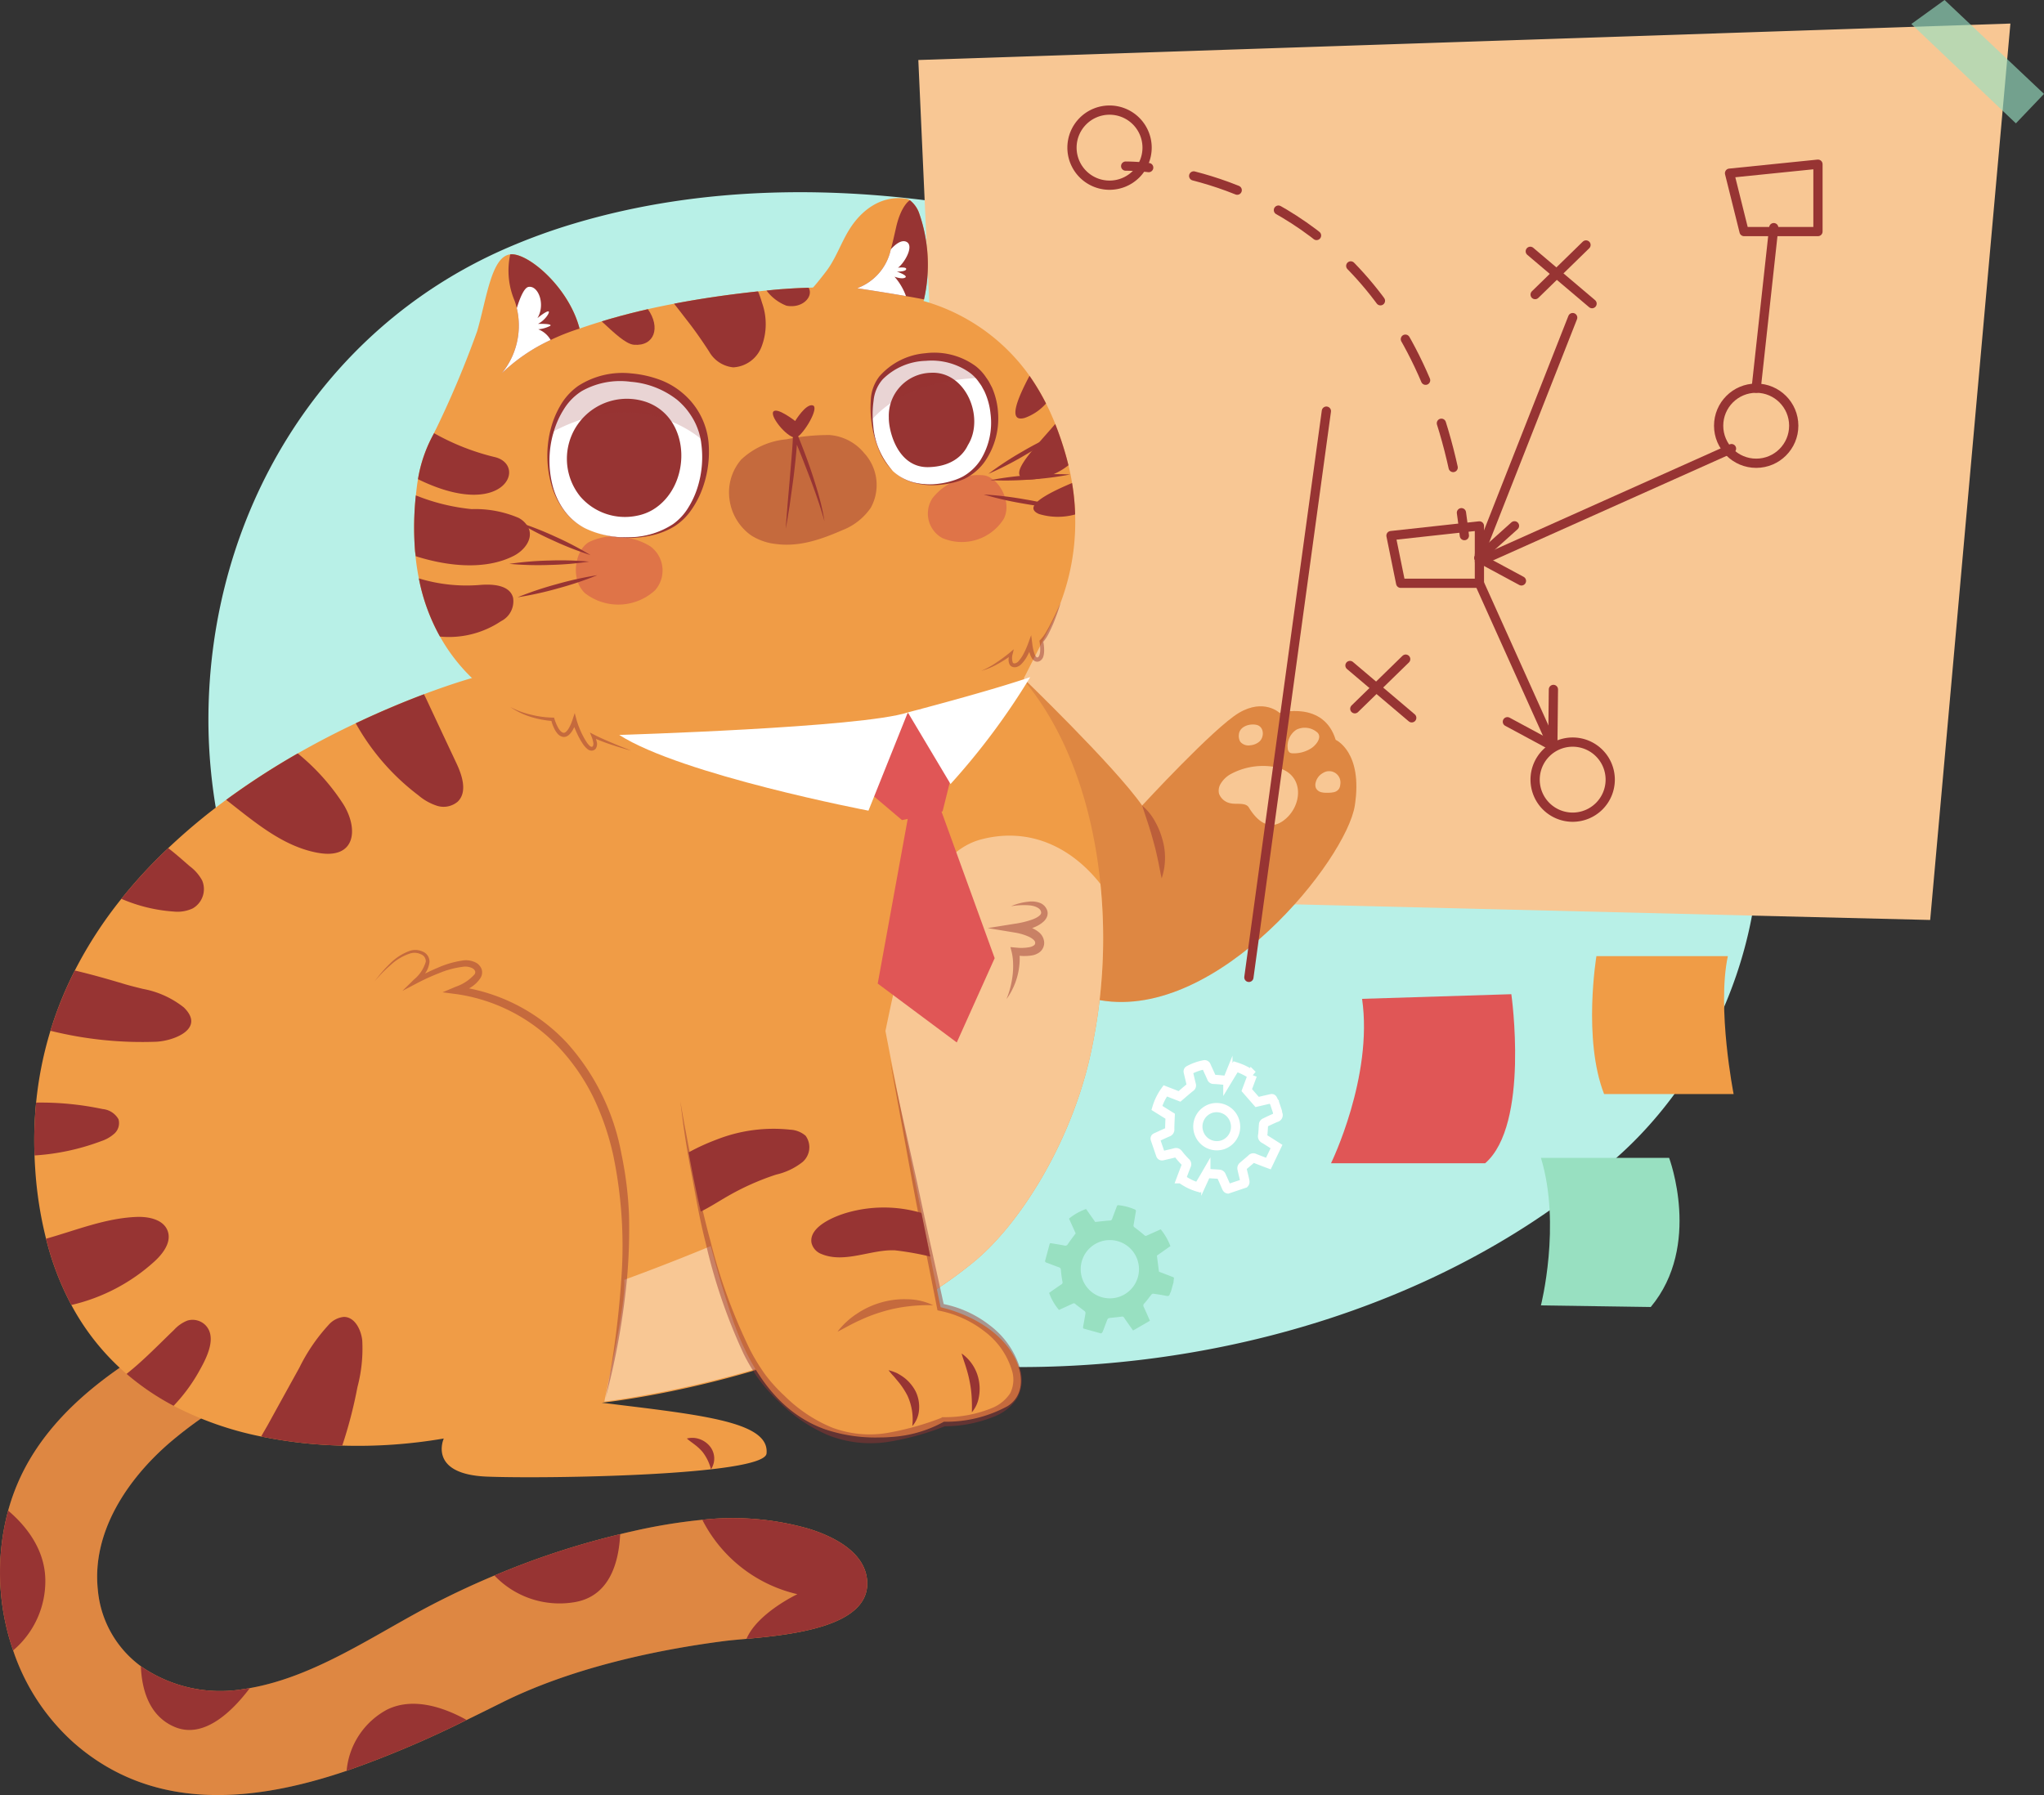 <svg id="OBJECTS" xmlns="http://www.w3.org/2000/svg" viewBox="0 0 221.31 194.402">
  <rect x="0" y="0" width="221.31" height="194.402" fill="#333333" stroke="none"/>
  <defs>
    <style>
      .cls-1 {
        fill: #b8f0e7;
      }

      .cls-2 {
        fill: #f8c794;
      }

      .cls-16, .cls-3, .cls-4 {
        fill: none;
      }

      .cls-3, .cls-4 {
        stroke: #973433;
        stroke-linecap: round;
        stroke-linejoin: round;
      }

      .cls-4 {
        stroke-dasharray: 4.962 4.962;
      }

      .cls-5, .cls-8 {
        fill: #98e0c1;
      }

      .cls-5 {
        opacity: 0.64;
      }

      .cls-6 {
        fill: #e05656;
      }

      .cls-7 {
        fill: #f09c46;
      }

      .cls-10, .cls-13, .cls-15, .cls-9 {
        fill: #973433;
      }

      .cls-9 {
        opacity: 0.2;
      }

      .cls-11, .cls-12, .cls-13 {
        opacity: 0.48;
      }

      .cls-12 {
        fill: #cc4a4a;
      }

      .cls-14 {
        fill: #fff;
      }

      .cls-15 {
        opacity: 0.21;
      }

      .cls-16 {
        stroke: #fff;
        stroke-miterlimit: 10;
      }
    </style>
  </defs>
  <g>
    <path class="cls-1" d="M359.272,297.897c-14.718-2.525-29.656-2.381-43.332,1.689a64.827,64.827,0,0,0-7.614,2.786c-20.1,8.843-31.937,28.884-32.069,50.624-.096,15.769,6.46,31.07,16.561,43.006,11.049,13.056,28.031,19.351,44.051,23.834,30.255,8.466,68.301,2.116,92.122-19.297,12.16-10.931,18.496-29.794,13.335-45.586-5.265-16.113-17.864-29.079-32.127-37.733A149.193,149.193,0,0,0,359.272,297.897Z" transform="translate(-253.69 -275.404)"/>
    <g>
      <g>
        <polygon class="cls-2" points="99.43 6.499 103.511 97.043 208.987 99.633 217.673 2.551 99.43 6.499"/>
        <path class="cls-3" d="M377.889,291.394a4.066,4.066,0,1,1-4.066-4.066A4.066,4.066,0,0,1,377.889,291.394Z" transform="translate(-253.69 -275.404)"/>
        <path class="cls-3" d="M428.034,359.839a4.066,4.066,0,1,1-4.066-4.066A4.066,4.066,0,0,1,428.034,359.839Z" transform="translate(-253.69 -275.404)"/>
        <circle class="cls-3" cx="190.148" cy="46.105" r="4.066"/>
        <line class="cls-3" x1="165.688" y1="27.217" x2="172.377" y2="32.885"/>
        <line class="cls-3" x1="166.213" y1="31.904" x2="171.721" y2="26.53"/>
        <line class="cls-3" x1="146.165" y1="72.072" x2="152.853" y2="77.74"/>
        <line class="cls-3" x1="146.689" y1="76.759" x2="152.198" y2="71.385"/>
        <polygon class="cls-3" points="150.606 58.006 151.655 63.168 160.18 63.168 160.18 56.957 150.606 58.006"/>
        <polygon class="cls-3" points="187.262 18.757 188.836 25.078 196.836 25.078 196.836 17.782 187.262 18.757"/>
        <line class="cls-3" x1="160.18" y1="63.168" x2="167.918" y2="80.369"/>
        <line class="cls-3" x1="160.18" y1="60.063" x2="170.279" y2="34.395"/>
        <line class="cls-3" x1="192.049" y1="24.653" x2="190.148" y2="42.04"/>
        <g>
          <path class="cls-3" d="M375.571,293.393a21.857,21.857,0,0,1,2.491.162" transform="translate(-253.69 -275.404)"/>
          <path class="cls-4" d="M382.934,294.457c9.18,2.35,24.2,9.884,28.589,34.02" transform="translate(-253.69 -275.404)"/>
          <path class="cls-3" d="M411.924,330.93q.176,1.214.318,2.481" transform="translate(-253.69 -275.404)"/>
        </g>
        <polyline class="cls-3" points="163.209 78.163 168.127 80.815 168.193 74.665"/>
        <line class="cls-3" x1="187.475" y1="48.584" x2="160.18" y2="60.807"/>
        <polyline class="cls-3" points="163.978 56.945 160.108 60.419 164.731 62.912"/>
      </g>
      <polygon class="cls-5" points="210.543 0 221.31 10.169 218.267 13.359 206.947 2.599 210.543 0"/>
    </g>
    <path class="cls-6" d="M401.166,383.578l16.161-.502s2.004,14.118-2.836,18.311h-16.689S402.386,392.017,401.166,383.578Z" transform="translate(-253.69 -275.404)"/>
    <path class="cls-7" d="M426.54,378.951s-1.494,8.964.83,14.94h14.025s-1.831-9.296-.624-14.94Z" transform="translate(-253.69 -275.404)"/>
    <path class="cls-8" d="M420.53,400.8h13.88s3.57,9.492-1.988,16.153L420.53,416.779S422.745,408.064,420.53,400.8Z" transform="translate(-253.69 -275.404)"/>
    <g>
      <g>
        <g>
          <g>
            <g>
              <path class="cls-7" d="M347.589,446.907c.007,4.675-8.189,5.542-13.072,5.985-.945.085-1.773.156-2.386.235-7.967,1.03-16.88,3.064-24.084,6.657-1.232.613-2.517,1.252-3.834,1.891a111.394,111.394,0,0,1-12.994,5.509c-10.223,3.462-21.033,4.453-29.554-3.051a23.343,23.343,0,0,1-6.552-9.988,25.847,25.847,0,0,1-.541-15.139,22.892,22.892,0,0,1,1.571-4.127c3.742-7.504,11.338-12.348,18.536-16.104,0,0,7.785,6.226,7.785,6.233-.261-.215-3.006,1.526-3.266,1.676a44.455,44.455,0,0,0-7.093,4.929c-4.583,3.938-8.508,9.701-7.817,16.012a11.497,11.497,0,0,0,4.655,8.234,15.073,15.073,0,0,0,11.018,2.491c.261-.039.522-.078.782-.124,7.185-1.271,13.581-5.861,19.898-9.121,2.151-1.108,4.349-2.138,6.585-3.071a87.067,87.067,0,0,1,13.613-4.479q.665-.166,1.33-.313a60.371,60.371,0,0,1,7.563-1.245,29.961,29.961,0,0,1,11.481.958C343.977,441.802,347.582,443.582,347.589,446.907Z" transform="translate(-253.69 -275.404)"/>
              <path class="cls-9" d="M347.589,446.907c.007,4.675-8.189,5.542-13.072,5.985-.945.085-1.773.156-2.386.235-7.967,1.03-16.88,3.064-24.084,6.657-1.232.613-2.517,1.252-3.834,1.891a111.394,111.394,0,0,1-12.994,5.509c-10.223,3.462-21.033,4.453-29.554-3.051a23.343,23.343,0,0,1-6.552-9.988,25.847,25.847,0,0,1-.541-15.139,22.892,22.892,0,0,1,1.571-4.127c3.742-7.504,11.338-12.348,18.536-16.104,0,0,7.785,6.226,7.785,6.233-.261-.215-3.006,1.526-3.266,1.676a44.455,44.455,0,0,0-7.093,4.929c-4.583,3.938-8.508,9.701-7.817,16.012a11.497,11.497,0,0,0,4.655,8.234,15.073,15.073,0,0,0,11.018,2.491c.261-.039.522-.078.782-.124,7.185-1.271,13.581-5.861,19.898-9.121,2.151-1.108,4.349-2.138,6.585-3.071a87.067,87.067,0,0,1,13.613-4.479q.665-.166,1.33-.313a60.371,60.371,0,0,1,7.563-1.245,29.961,29.961,0,0,1,11.481.958C343.977,441.802,347.582,443.582,347.589,446.907Z" transform="translate(-253.69 -275.404)"/>
            </g>
            <path class="cls-10" d="M347.589,446.907c.007,4.675-8.189,5.542-13.072,5.985,1.18-2.797,5.509-4.838,5.509-4.838a15.444,15.444,0,0,1-10.295-8.058,29.961,29.961,0,0,1,11.481.958C343.977,441.802,347.582,443.582,347.589,446.907Z" transform="translate(-253.69 -275.404)"/>
            <path class="cls-10" d="M320.838,441.554c-.143,3.032-1.128,6.787-5.033,7.38a9.721,9.721,0,0,1-8.58-2.901A87.067,87.067,0,0,1,320.838,441.554Z" transform="translate(-253.69 -275.404)"/>
            <path class="cls-10" d="M304.213,461.674a111.394,111.394,0,0,1-12.994,5.509,8.356,8.356,0,0,1,4.388-6.631C298.456,459.158,301.788,460.331,304.213,461.674Z" transform="translate(-253.69 -275.404)"/>
            <path class="cls-10" d="M280.742,458.225c-1.917,2.536-4.968,5.522-8.111,4.218-2.843-1.18-3.592-4.146-3.69-6.585a15.073,15.073,0,0,0,11.018,2.491C280.22,458.31,280.481,458.271,280.742,458.225Z" transform="translate(-253.69 -275.404)"/>
            <path class="cls-10" d="M258.595,446.412a9.823,9.823,0,0,1-3.482,7.732,25.847,25.847,0,0,1-.541-15.139C256.274,440.44,258.516,442.982,258.595,446.412Z" transform="translate(-253.69 -275.404)"/>
          </g>
          <g>
            <g>
              <path class="cls-7" d="M364.328,348.703s10.05,9.675,13.025,13.944c0,0,7.761-8.43,10.477-10.036,2.716-1.605,4.398,0,4.398,0s4.786-1.347,6.079,2.922c0,0,2.975,1.294,2.07,7.114-.905,5.821-14.745,23.282-27.55,21.083C360.021,381.531,364.328,348.703,364.328,348.703Z" transform="translate(-253.69 -275.404)"/>
              <path class="cls-9" d="M364.328,348.703s10.05,9.675,13.025,13.944c0,0,7.761-8.43,10.477-10.036,2.716-1.605,4.398,0,4.398,0s4.786-1.347,6.079,2.922c0,0,2.975,1.294,2.07,7.114-.905,5.821-14.745,23.282-27.55,21.083C360.021,381.531,364.328,348.703,364.328,348.703Z" transform="translate(-253.69 -275.404)"/>
            </g>
            <path class="cls-2" d="M396.923,359.125a1.584,1.584,0,0,0-.781,1.025.938.938,0,0,0,.039.625.878.878,0,0,0,.572.428,2.603,2.603,0,0,0,.732.055,2.714,2.714,0,0,0,.64-.064.912.912,0,0,0,.53-.343.994.994,0,0,0,.15-.476A1.226,1.226,0,0,0,396.923,359.125Z" transform="translate(-253.69 -275.404)"/>
            <path class="cls-2" d="M387.829,354.946a1.208,1.208,0,0,0,.159.8,1.159,1.159,0,0,0,1.084.371,1.738,1.738,0,0,0,.97-.395c.569-.502.523-1.642-.32-1.817C388.959,353.747,387.899,354.087,387.829,354.946Z" transform="translate(-253.69 -275.404)"/>
            <path class="cls-2" d="M391.514,358.435a7.369,7.369,0,0,0-4.51.771,2.9,2.9,0,0,0-1.178,1.129,1.416,1.416,0,0,0-.146,1.034,1.651,1.651,0,0,0,1.261,1.033c.565.14,1.617-.121,1.957.441.824,1.362,2.138,2.606,3.736,1.447,2.033-1.474,2.349-4.788-.362-5.671A5.269,5.269,0,0,0,391.514,358.435Z" transform="translate(-253.69 -275.404)"/>
            <path class="cls-2" d="M394.055,354.43a2.112,2.112,0,0,0-.937,2.026.604.604,0,0,0,.199.442.622.622,0,0,0,.34.088,3.454,3.454,0,0,0,2.025-.558c.505-.331,1.255-1.239.566-1.758A2.049,2.049,0,0,0,394.055,354.43Z" transform="translate(-253.69 -275.404)"/>
            <g class="cls-11">
              <path class="cls-10" d="M377.353,362.647a5.85,5.85,0,0,1,1.36,1.657,8.321,8.321,0,0,1,.827,1.982,7.082,7.082,0,0,1-.072,4.248c-.172-.707-.265-1.376-.418-2.037-.14-.659-.288-1.308-.474-1.948C378.237,365.255,377.795,364.007,377.353,362.647Z" transform="translate(-253.69 -275.404)"/>
            </g>
          </g>
          <path class="cls-7" d="M371.605,390.284c-2.217,9.284-7.569,17.727-12.427,21.743-13.528,11.175-34.541,14.532-39.34,15.171-.645.085-.998.124-.998.124.319.039.639.078.952.111.965.124,1.891.235,2.791.345,8.762,1.082,14.409,2.002,14.102,5.04-.241,2.393-23.849,2.758-30.284,2.503-6.435-.261-4.662-4.127-4.662-4.127a54.918,54.918,0,0,1-10.992.769,49.816,49.816,0,0,1-8.782-.985,35.673,35.673,0,0,1-9.48-3.325,27.494,27.494,0,0,1-5.092-3.455,26.072,26.072,0,0,1-5.979-7.465,31.156,31.156,0,0,1-2.738-7.172v-.006a41.92,41.92,0,0,1-1.174-7.563c-.033-.489-.059-.971-.072-1.454a41.349,41.349,0,0,1,.17-5.724,39.972,39.972,0,0,1,4.192-14.304,45.325,45.325,0,0,1,5.04-7.765,53.486,53.486,0,0,1,5.072-5.49,65.007,65.007,0,0,1,6.272-5.229,80.817,80.817,0,0,1,7.752-5.027c2.171-1.239,4.29-2.328,6.279-3.266,2.804-1.33,5.34-2.373,7.387-3.143,3.097-1.167,5.085-1.721,5.203-1.754,0,0,32.09-18.294,53.612-5.138,8.756,5.353,13.3,16.091,14.428,27.435A58.445,58.445,0,0,1,371.605,390.284Z" transform="translate(-253.69 -275.404)"/>
          <path class="cls-7" d="M301.329,344.344c3.192,5.702,9.303,9.924,19.213,11.678,18.058,3.199,43.017-5.211,43.017-5.211s3.302-6.54,3.859-7.622a24.78,24.78,0,0,0,2.678-12.071c-.004-.329-.02-.667-.045-1.008-.057-.751-.138-1.519-.272-2.304-.004-.035-.01-.061-.014-.096-.101-.625-.229-1.272-.395-1.922-.029-.139-.064-.276-.102-.418q-.052-.205-.105-.409a36.089,36.089,0,0,0-1.219-3.639c-.09-.24-.188-.468-.292-.708-.218-.511-.454-1.014-.709-1.513a1.121,1.121,0,0,0-.064-.136,23.924,23.924,0,0,0-1.721-2.859c-.162-.224-.322-.457-.496-.675a21.134,21.134,0,0,0-10.981-7.432,36.913,36.913,0,0,0-11.269-1.465c-.05.004-.102.002-.16.003-.178-.002-.359.005-.539.012-.155 0-.312.01-.472.013-.848.027-1.719.066-2.619.136-.393.023-.795.058-1.202.096-.111.014-.23.025-.344.034-.134.012-.265.029-.393.038-.308.03-.614.066-.914.099-.163.012-.323.03-.483.048q-4.438.494-8.343,1.231c-.087.017-.18.036-.267.052-.354.069-.703.135-1.048.206l-.819.167-.006.003c-.325.068-.647.142-.964.213q-2.024.459-3.878.991c-.168.044-.328.092-.487.139-.217.063-.426.129-.634.195-9.196,2.786-15.269,6.91-18.151,12.109a15.254,15.254,0,0,0-1.744,4.981q-.038.241-.077.483c-.035.269-.07.538-.099.804-.02.158-.034.313-.051.462a32.842,32.842,0,0,0-.088,6.039l.004.035c.021.32.058.64.094.96.079.666.186,1.317.311,1.959A21.285,21.285,0,0,0,301.329,344.344Z" transform="translate(-253.69 -275.404)"/>
          <path class="cls-7" d="M341.213,306.978a43.522,43.522,0,0,0,5.789,2.439,17.411,17.411,0,0,0,2.857.69c1.454.202,2.675.055,3.231-.762a4.84,4.84,0,0,0,.593-1.344c.019-.055.037-.115.051-.169a16.937,16.937,0,0,0-.535-9.365,3.066,3.066,0,0,0-.997-1.378,1.113,1.113,0,0,0-.471-.181c-2.658-.351-4.779,1.252-6.085,3.356-.9,1.445-1.473,3.186-2.517,4.542-.081.101-.756.993-1.289,1.604l-.127.141C341.479,306.815,341.284,306.99,341.213,306.978Z" transform="translate(-253.69 -275.404)"/>
          <path class="cls-7" d="M300.639,322.406c.249-.071,16.528-4.895,16.061-9.976a8.817,8.817,0,0,0-.259-1.442c-1.174-4.514-5.638-8.258-7.5-8.037l-.005 0c-2.054.247-2.548,4.774-3.584,8.325A106.781,106.781,0,0,1,300.639,322.406Z" transform="translate(-253.69 -275.404)"/>
          <path class="cls-10" d="M308.019,315.83a19.208,19.208,0,0,1,5.289-3.606,24.201,24.201,0,0,1,3.132-1.234c-1.174-4.514-5.638-8.258-7.5-8.037l-.005 0a8.339,8.339,0,0,0,.482,5.042,7.635,7.635,0,0,1,.226.778A8.159,8.159,0,0,1,308.019,315.83Z" transform="translate(-253.69 -275.404)"/>
          <path class="cls-10" d="M346.492,306.619s2.909.435,5.291.853c.731.125,1.419.252,1.95.359a16.937,16.937,0,0,0-.535-9.365,3.066,3.066,0,0,0-.997-1.378s-.924.524-1.473,2.875c-.199.858-.367,1.677-.587,2.439A5.751,5.751,0,0,1,346.492,306.619Z" transform="translate(-253.69 -275.404)"/>
          <path class="cls-12" d="M324.115,334.582a3.237,3.237,0,0,1,.5,4.749,5.883,5.883,0,0,1-7.573.326c-1.668-1.517-1.077-4.788.487-5.578a6.271,6.271,0,0,1,4.188-.411A6.647,6.647,0,0,1,324.115,334.582Z" transform="translate(-253.69 -275.404)"/>
          <path class="cls-12" d="M354.657,329.352a3.028,3.028,0,0,0,1.04,4.312,5.367,5.367,0,0,0,6.662-2.047c.975-1.842-.552-4.524-2.153-4.734a5.71,5.71,0,0,0-3.756.93A6.085,6.085,0,0,0,354.657,329.352Z" transform="translate(-253.69 -275.404)"/>
          <path class="cls-10" d="M326.675,308.296c.498.622.96,1.233,1.395,1.792.855,1.09,1.649,2.233,2.404,3.398a3.374,3.374,0,0,0,2.615,1.702,3.48,3.48,0,0,0,3.057-2.239,6.857,6.857,0,0,0,.054-4.746,12.43,12.43,0,0,0-.432-1.239c-.163.012-.323.03-.483.048q-4.438.494-8.343,1.231C326.855,308.26,326.763,308.28,326.675,308.296Z" transform="translate(-253.69 -275.404)"/>
          <path class="cls-10" d="M365.152,327.336a7.067,7.067,0,0,0,4.222-1.546c-.034-.138-.067-.276-.107-.418-.033-.133-.067-.271-.106-.408a35.492,35.492,0,0,0-1.217-3.643C365.444,324.246,362.34,327.24,365.152,327.336Z" transform="translate(-253.69 -275.404)"/>
          <path class="cls-10" d="M366.191,331.073a6.997,6.997,0,0,0,3.909.047q-.017-.498-.05-1.012c-.053-.749-.14-1.517-.27-2.305-.007-.032-.008-.059-.015-.09C367,328.881,364.354,330.284,366.191,331.073Z" transform="translate(-253.69 -275.404)"/>
          <path class="cls-10" d="M364.638,320.664a5.554,5.554,0,0,0,2.305-1.558c-.018-.047-.042-.095-.066-.142a24.229,24.229,0,0,0-1.72-2.856C363.808,318.649,362.785,321.18,364.638,320.664Z" transform="translate(-253.69 -275.404)"/>
          <path class="cls-10" d="M318.84,310.212c1.31,1.211,2.602,2.46,3.493,2.529,2.217.179,2.902-1.877,1.506-3.853q-2.024.459-3.878.991c-.168.044-.328.092-.487.139C319.257,310.08,319.049,310.146,318.84,310.212Z" transform="translate(-253.69 -275.404)"/>
          <path class="cls-10" d="M336.683,306.868a4.906,4.906,0,0,0,2.165,1.645c1.766.329,2.947-1.023,2.393-1.948-.848.027-1.719.066-2.619.135-.393.023-.795.058-1.202.096-.111.014-.23.025-.343.034C336.942,306.842,336.811,306.859,336.683,306.868Z" transform="translate(-253.69 -275.404)"/>
          <path class="cls-13" d="M368.533,340.672c-.326.715-.651,1.428-1.009,2.122-.174.349-.357.693-.553,1.026a4.277,4.277,0,0,1-.664.898l-.073.07.016.111a5.065,5.065,0,0,1,.062.989c-.009.313-.11.661-.265.705-.072.022-.099.025-.188-.076a1.423,1.423,0,0,1-.192-.393,5.075,5.075,0,0,1-.203-.963l-.126-.972-.334.916a8.776,8.776,0,0,1-.437,1.002,4.032,4.032,0,0,1-.581.882.763.763,0,0,1-.355.247c-.13.028-.232.014-.278-.069a1.487,1.487,0,0,1-.015-.947l.117-.503-.384.326a17.555,17.555,0,0,1-1.499,1.115,9.548,9.548,0,0,1-1.645.903,7.938,7.938,0,0,0,1.753-.725,14.013,14.013,0,0,0,1.603-1.033l-.267-.177a2.96,2.96,0,0,0-.116.592,1.155,1.155,0,0,0,.111.663.569.569,0,0,0,.33.257.771.771,0,0,0,.382.011,1.165,1.165,0,0,0,.578-.351,3.957,3.957,0,0,0,.677-.976,9.247,9.247,0,0,0,.473-1.057l-.46-.056a4.923,4.923,0,0,0,.232,1.07,1.839,1.839,0,0,0,.276.531,1.767,1.767,0,0,0,.127.127.812.812,0,0,0,.18.099.582.582,0,0,0,.419-.02.817.817,0,0,0,.436-.538,2.258,2.258,0,0,0,.081-.573,4.828,4.828,0,0,0-.108-1.083l-.057.18a4.55,4.55,0,0,0,.674-1.027c.181-.355.345-.714.499-1.077C368.042,342.165,368.313,341.426,368.533,340.672Z" transform="translate(-253.69 -275.404)"/>
          <g>
            <g>
              <path class="cls-14" d="M317.018,332.608a10.562,10.562,0,0,0,9.149-.036,5.916,5.916,0,0,0,1.504-1.164,10.549,10.549,0,0,0,2.334-8.113c-.003-.064-.012-.128-.02-.192a7.813,7.813,0,0,0-4.929-6.099c-3.043-1.185-7.34-1.159-9.676,1.415a8.933,8.933,0,0,0-1.947,3.8l-.005 0C312.433,326.084,313.472,330.804,317.018,332.608Z" transform="translate(-253.69 -275.404)"/>
              <path class="cls-10" d="M314.769,330.719a8.6,8.6,0,0,1-1.331-2.637,11.495,11.495,0,0,1-.481-2.933,11.634,11.634,0,0,1,.285-2.977l.03-.132.145-.011.005-0-.175.143a9.901,9.901,0,0,1,1.056-2.746,6.694,6.694,0,0,1,1.994-2.23,8.842,8.842,0,0,1,5.763-1.35,11.819,11.819,0,0,1,2.926.634,8.175,8.175,0,0,1,2.629,1.511,7.955,7.955,0,0,1,2.789,5.284l-.003-.031a11.632,11.632,0,0,1-.662,5.087,9.975,9.975,0,0,1-1.183,2.276,6.401,6.401,0,0,1-1.829,1.79,7.883,7.883,0,0,1-2.347.958,11.214,11.214,0,0,1-7.362-.746A6.445,6.445,0,0,1,314.769,330.719Zm7.112,2.868a8.784,8.784,0,0,0,4.688-1.426,6.047,6.047,0,0,0,1.645-1.784,9.482,9.482,0,0,0,1.012-2.22,10.963,10.963,0,0,0,.381-4.811l-.003-.031c-.017-.18-.079-.429-.118-.643-.064-.218-.11-.441-.192-.653a6.978,6.978,0,0,0-.556-1.238,8.515,8.515,0,0,0-.77-1.116,8.07,8.07,0,0,0-.958-.959,9.319,9.319,0,0,0-5.034-1.955,8.451,8.451,0,0,0-5.303,1.011,6.079,6.079,0,0,0-1.918,1.94,9.45,9.45,0,0,0-1.139,2.563l-.04.14-.135.003-.005 0.0.175-.143a10.881,10.881,0,0,0-.073,5.786,7.947,7.947,0,0,0,1.256,2.648,6.433,6.433,0,0,0,2.224,1.907A10.244,10.244,0,0,0,321.881,333.587Z" transform="translate(-253.69 -275.404)"/>
            </g>
            <path class="cls-10" d="M322.655,331.257a6.384,6.384,0,0,1-6.131-2.073,6.496,6.496,0,0,1,7.161-10.237c4.92,1.755,4.905,9.126.684,11.664A5.326,5.326,0,0,1,322.655,331.257Z" transform="translate(-253.69 -275.404)"/>
            <path class="cls-15" d="M313.432,322.219c9.509-5.099,15.807.358,16.573,1.076-.003-.064-.012-.128-.02-.192a7.813,7.813,0,0,0-4.929-6.099c-3.043-1.185-7.34-1.159-9.676,1.415A8.933,8.933,0,0,0,313.432,322.219Z" transform="translate(-253.69 -275.404)"/>
          </g>
          <g>
            <g>
              <path class="cls-14" d="M350.347,326.403c1.847,1.793,4.804,1.781,7.085.99a5.35,5.35,0,0,0,.893-.415c3.395-1.981,4.023-7.597,1.597-10.653a5.197,5.197,0,0,0-.843-.862c-2.762-2.235-7.942-1.808-10.159,1.049a4.758,4.758,0,0,0-.814,2.46,10.532,10.532,0,0,0-.003,1.868A8.855,8.855,0,0,0,350.347,326.403Z" transform="translate(-253.69 -275.404)"/>
              <path class="cls-10" d="M348.854,324.147a10.911,10.911,0,0,1-.744-2.62,11.608,11.608,0,0,1-.137-2.739,4.456,4.456,0,0,1,.938-2.629,7.417,7.417,0,0,1,4.955-2.498,7.599,7.599,0,0,1,5.471,1.401,5.252,5.252,0,0,1,1.017,1.066c.136.202.281.398.407.605l.339.645a8.1,8.1,0,0,1,.657,2.783,8.203,8.203,0,0,1-1.519,5.34,5.941,5.941,0,0,1-2.149,1.774,6.505,6.505,0,0,1-1.318.426,9.775,9.775,0,0,1-1.355.213,7.78,7.78,0,0,1-2.712-.208,5.284,5.284,0,0,1-2.358-1.302A6.811,6.811,0,0,1,348.854,324.147Zm3.86,3.523a7.359,7.359,0,0,0,2.688.111,7.729,7.729,0,0,0,1.316-.284,6.256,6.256,0,0,0,1.238-.49,5.554,5.554,0,0,0,1.894-1.781,7.651,7.651,0,0,0,1.089-5,7.521,7.521,0,0,0-.672-2.462l-.301-.555c-.112-.177-.241-.344-.36-.517a4.319,4.319,0,0,0-.865-.884,7.109,7.109,0,0,0-4.806-1.325,6.867,6.867,0,0,0-4.659,1.989,4.062,4.062,0,0,0-1.003,2.351,10.606,10.606,0,0,0-.03,2.687,8.216,8.216,0,0,0,2.104,4.894A5.265,5.265,0,0,0,352.714,327.67Z" transform="translate(-253.69 -275.404)"/>
            </g>
            <path class="cls-10" d="M358.502,323.587c-.106.173-.922,2.327-4.279,2.408-3.356.081-4.332-3.951-4.298-5.388a4.66,4.66,0,0,1,4.538-4.83C358.254,315.563,360.334,320.61,358.502,323.587Z" transform="translate(-253.69 -275.404)"/>
            <path class="cls-15" d="M348.104,320.84c3.311-3.732,8.873-4.428,11.818-4.515a5.197,5.197,0,0,0-.843-.862c-2.762-2.235-7.942-1.808-10.159,1.049a4.758,4.758,0,0,0-.814,2.46A10.532,10.532,0,0,0,348.104,320.84Z" transform="translate(-253.69 -275.404)"/>
          </g>
          <path class="cls-10" d="M298.945,327.299c9.412,4.62,11.967-1.641,8.204-2.42a25.447,25.447,0,0,1-6.46-2.561A15.283,15.283,0,0,0,298.945,327.299Z" transform="translate(-253.69 -275.404)"/>
          <path class="cls-10" d="M298.629,335.086l.002.038c.03.175.05.346.074.517,3.403,1.081,7.504,1.543,10.598-.033,1.167-.595,2.12-1.828,1.627-3a2.47,2.47,0,0,0-1.108-1.126,11.927,11.927,0,0,0-5.065-.94,21.931,21.931,0,0,1-6.042-1.487A32.658,32.658,0,0,0,298.629,335.086Z" transform="translate(-253.69 -275.404)"/>
          <path class="cls-10" d="M299.039,338.044a21.202,21.202,0,0,0,2.288,6.3,10.149,10.149,0,0,0,6.62-1.671,2.409,2.409,0,0,0,1.297-2.528c-.366-1.431-2.307-1.485-3.478-1.4A17.725,17.725,0,0,1,299.039,338.044Z" transform="translate(-253.69 -275.404)"/>
          <g>
            <path class="cls-10" d="M369.026,330.481a37.375,37.375,0,0,0-4.375-.997,36.918,36.918,0,0,0-4.457-.526,36.919,36.919,0,0,0,4.375.997A37.351,37.351,0,0,0,369.026,330.481Z" transform="translate(-253.69 -275.404)"/>
            <path class="cls-10" d="M369.552,326.791a34.835,34.835,0,0,0-4.333.069,34.431,34.431,0,0,0-4.299.546,34.451,34.451,0,0,0,4.333-.069A34.831,34.831,0,0,0,369.552,326.791Z" transform="translate(-253.69 -275.404)"/>
            <path class="cls-10" d="M368.193,322.369a34.794,34.794,0,0,0-3.861,1.968,34.404,34.404,0,0,0-3.621,2.381,34.445,34.445,0,0,0,3.861-1.968A34.846,34.846,0,0,0,368.193,322.369Z" transform="translate(-253.69 -275.404)"/>
          </g>
          <path class="cls-14" d="M311.969,311.067a3.497,3.497,0,0,0,1.302-.376c.272-.255-1.331-.213-1.331-.213.781-.382,1.387-1.352,1.113-1.354-.279-.008-1.176.735-1.176.735.898-1.467.101-3.574-.968-3.381-.457.082-.904,1.129-1.265,2.296a8.159,8.159,0,0,1-1.624,7.058,19.208,19.208,0,0,1,5.289-3.606A2.616,2.616,0,0,0,311.969,311.067Z" transform="translate(-253.69 -275.404)"/>
          <path class="cls-14" d="M351.784,307.472a6.525,6.525,0,0,0-1.242-2.101c.071.023.826.302,1.159.093.348-.221-.907-.647-.907-.647s.951.028,1.012-.26c.067-.282-.893-.16-.893-.16.659-.446,1.799-2.354.929-2.799-.567-.288-1.272.332-1.699.804a5.751,5.751,0,0,1-3.649,4.217S349.401,307.054,351.784,307.472Z" transform="translate(-253.69 -275.404)"/>
          <g>
            <path class="cls-10" d="M339.784,320.998s1.151-1.907,1.907-1.691c.757.216-.972,3.101-1.737,3.454-.765.353-2.905-2.163-2.548-2.754C337.763,319.417,339.784,320.998,339.784,320.998Z" transform="translate(-253.69 -275.404)"/>
            <path class="cls-10" d="M338.767,332.657c.159-.839.284-1.682.422-2.524l.353-2.534c.118-.845.206-1.693.299-2.542.079-.852.162-1.697.179-2.571l-.458.093c.637,1.518,1.237,3.059,1.826,4.599.292.772.576,1.547.836,2.33.274.779.516,1.568.739,2.366a24.784,24.784,0,0,0-.518-2.433c-.214-.802-.463-1.593-.714-2.383-.509-1.579-1.098-3.128-1.73-4.664l-.441-1.074-.017,1.167c-.012.831-.086,1.684-.154,2.529l-.214,2.544-.22,2.546C338.896,330.956,338.818,331.805,338.767,332.657Z" transform="translate(-253.69 -275.404)"/>
            <path class="cls-13" d="M343.533,322.518a5.381,5.381,0,0,1,3.72,1.95,5.109,5.109,0,0,1,.727,5.915,6.622,6.622,0,0,1-3.093,2.442c-2.296 1-4.648,1.831-7.191,1.494a6.232,6.232,0,0,1-2.664-.923,5.662,5.662,0,0,1-2.355-3.902,5.441,5.441,0,0,1,1.26-4.314,8.217,8.217,0,0,1,4.915-2.2A22.593,22.593,0,0,1,343.533,322.518Z" transform="translate(-253.69 -275.404)"/>
          </g>
          <g>
            <path class="cls-10" d="M318.365,337.698a37.301,37.301,0,0,0-4.382.966,36.909,36.909,0,0,0-4.255,1.426,36.904,36.904,0,0,0,4.382-.966A37.369,37.369,0,0,0,318.365,337.698Z" transform="translate(-253.69 -275.404)"/>
            <path class="cls-10" d="M308.838,336.471a34.872,34.872,0,0,0,4.332.117,34.449,34.449,0,0,0,4.319-.361,34.45,34.45,0,0,0-4.332-.117A34.854,34.854,0,0,0,308.838,336.471Z" transform="translate(-253.69 -275.404)"/>
            <path class="cls-10" d="M309.752,331.936a34.836,34.836,0,0,0,3.84,2.01,34.436,34.436,0,0,0,4.037,1.575,34.425,34.425,0,0,0-3.84-2.01A34.856,34.856,0,0,0,309.752,331.936Z" transform="translate(-253.69 -275.404)"/>
          </g>
          <path class="cls-13" d="M322.028,356.697c-.686-.277-1.375-.543-2.052-.835-.678-.287-1.357-.575-2.004-.912l-.416-.217.183.446a2.875,2.875,0,0,1,.175.593.633.633,0,0,1-.043.463.196.196,0,0,1-.14.047.338.338,0,0,1-.172-.089,2.163,2.163,0,0,1-.381-.457,8.438,8.438,0,0,1-.606-1.135,8.662,8.662,0,0,1-.447-1.201l-.208-.773-.25.757a4.615,4.615,0,0,1-.403.905c-.163.275-.393.521-.57.472-.209-.025-.437-.297-.589-.577a5.141,5.141,0,0,1-.385-.923l-.043-.138-.133-.002a10.499,10.499,0,0,1-2.359-.317,8.99,8.99,0,0,1-1.151-.343,9.726,9.726,0,0,1-1.103-.494,8.227,8.227,0,0,0,2.19,1.065,10.694,10.694,0,0,0,2.417.46l-.177-.14a4.476,4.476,0,0,0,.376,1.03,2.337,2.337,0,0,0,.322.479,1.015,1.015,0,0,0,.563.343.719.719,0,0,0,.376-.032.972.972,0,0,0,.292-.181,2.075,2.075,0,0,0,.372-.46,5.057,5.057,0,0,0,.46-1.005l-.459-.016a8.524,8.524,0,0,0,.485,1.281,7.857,7.857,0,0,0,.66,1.195,2.554,2.554,0,0,0,.486.542.73.73,0,0,0,.426.171.599.599,0,0,0,.457-.193.925.925,0,0,0,.112-.811,3.201,3.201,0,0,0-.237-.666l-.233.229c.683.306,1.377.568,2.08.804C320.605,356.291,321.31,356.515,322.028,356.697Z" transform="translate(-253.69 -275.404)"/>
          <path class="cls-10" d="M330.67,434.53a5.089,5.089,0,0,0-.938-1.911,5.375,5.375,0,0,0-.73-.69c-.284-.227-.603-.436-.946-.732a2.329,2.329,0,0,1,1.297.035,2.512,2.512,0,0,1,1.144.743A2.104,2.104,0,0,1,330.67,434.53Z" transform="translate(-253.69 -275.404)"/>
          <path class="cls-2" d="M371.605,390.284c-2.217,9.284-7.569,17.727-12.427,21.743-13.528,11.175-35.255,14.532-40.053,15.171.6-3.058,2.373-10.946,2.151-13.189,0,0,13.968-5.021,21.688-9.487s5.431-35.174,16.964-38.212c4.981-1.31,9.577.606,12.909,4.825A58.445,58.445,0,0,1,371.605,390.284Z" transform="translate(-253.69 -275.404)"/>
          <g class="cls-11">
            <path class="cls-10" d="M294.261,381.677a14.488,14.488,0,0,1,1.655-1.915,5.777,5.777,0,0,1,2.152-1.384,1.906,1.906,0,0,1,1.34.063,1.178,1.178,0,0,1,.784,1.141,2.63,2.63,0,0,1-.492,1.27,6.151,6.151,0,0,1-.838,1.014l-.301-.415a23.976,23.976,0,0,1,2.467-1.214,10.309,10.309,0,0,1,2.682-.798,2.341,2.341,0,0,1,1.543.238,1.072,1.072,0,0,1,.339.285,1.167,1.167,0,0,1,.246.406,1.149,1.149,0,0,1-.123.951,3.349,3.349,0,0,1-1.109,1.052,8.866,8.866,0,0,1-1.261.674l-.128-.806a19.733,19.733,0,0,1,11.867,6.117,24.612,24.612,0,0,1,5.889,12.005,40.009,40.009,0,0,1,.823,6.656,60.141,60.141,0,0,1-.203,6.679,78.602,78.602,0,0,1-2.337,13.095,100.453,100.453,0,0,0,1.724-13.138,48.404,48.404,0,0,0-.885-13.101,29.071,29.071,0,0,0-2.097-6.173,22.3,22.3,0,0,0-3.625-5.361,18.914,18.914,0,0,0-11.214-5.944l-1.553-.203,1.425-.603a4.841,4.841,0,0,0,2.029-1.33.401.401,0,0,0,.077-.342.638.638,0,0,0-.275-.319,1.701,1.701,0,0,0-1.084-.165,9.739,9.739,0,0,0-2.526.677,23.477,23.477,0,0,0-2.438,1.112l-1.56.819,1.259-1.235a3.849,3.849,0,0,0,1.276-1.928.795.795,0,0,0-.528-.805,1.587,1.587,0,0,0-1.12-.1,5.58,5.58,0,0,0-2.115,1.229A14.699,14.699,0,0,0,294.261,381.677Z" transform="translate(-253.69 -275.404)"/>
          </g>
          <g>
            <path class="cls-7" d="M362.738,427.714a13.895,13.895,0,0,1-6.82,1.663h-.033l-.006.007a.049.049,0,0,0-.026.013,13.497,13.497,0,0,1-5.737,1.637h-.019c-.378.033-.776.046-1.187.046a17.011,17.011,0,0,1-5.829-.861c-.007,0-.013-.006-.02-.006-3.462-1.226-7.217-4.186-9.812-11.273-.006-.006-.006-.02-.013-.026-.026-.065-.046-.13-.072-.196a115.01,115.01,0,0,1-3.442-12.179c-.502-2.125-.972-4.277-1.402-6.37-.182-.874-.359-1.734-.521-2.582-.007-.026-.007-.052-.013-.078-.006-.02-.006-.039-.013-.059-1.454-7.387-2.36-13.444-2.341-13.906.033-.587,19.735-20.192,22.513-5.059,1.597,8.71,3.866,20.139,5.509,28.276.352,1.747.678,3.345.958,4.733.378,1.865.685,3.345.874,4.296.013.052.02.104.033.15.026.117.046.222.065.32.006.046.019.091.026.13.02.078.033.143.046.209.013.052.02.091.026.13.033.163.052.248.052.248a15.769,15.769,0,0,1,3.69,1.376c.026.013.052.033.078.046.046.026.085.046.13.072C364.511,421.272,365.457,426.11,362.738,427.714Z" transform="translate(-253.69 -275.404)"/>
            <g class="cls-11">
              <path class="cls-10" d="M354.725,416.758a18.316,18.316,0,0,0-2.753.132,15.837,15.837,0,0,0-2.624.538,17.065,17.065,0,0,0-2.513.942c-.831.365-1.617.827-2.47,1.26a8.488,8.488,0,0,1,2.089-1.941,9.384,9.384,0,0,1,2.617-1.221,9.119,9.119,0,0,1,2.87-.355A6.696,6.696,0,0,1,354.725,416.758Z" transform="translate(-253.69 -275.404)"/>
            </g>
            <g class="cls-11">
              <path class="cls-10" d="M350.057,390.219l2.952,13.335c.934,4.448,1.948,8.902,2.913,13.332l-.309-.301a11.98,11.98,0,0,1,5.245,2.352,9.153,9.153,0,0,1,3.306,4.763,4.206,4.206,0,0,1-.297,3.057,5.175,5.175,0,0,1-2.317,1.971,14.355,14.355,0,0,1-5.663,1.142l.348-.144-.006.006-.075.075-.103.039a29.076,29.076,0,0,1-6.198,1.713,12.515,12.515,0,0,1-6.466-.71,16.866,16.866,0,0,1-5.356-3.632,18.539,18.539,0,0,1-2.162-2.414,19.924,19.924,0,0,1-1.662-2.77,60.366,60.366,0,0,1-4.116-12.047c-.528-2.052-.922-4.133-1.298-6.215-.397-2.078-.783-4.156-1.073-6.251l.003.01-.012-.059-.003-.011-.359-2.781.488,2.76-.002-.01.014.058.003.01 0.0.001c.208,1.036.381,2.077.606,3.108l.688,3.091c.447,2.062.92,4.118,1.477,6.15a59.756,59.756,0,0,0,4.312,11.808,21.76,21.76,0,0,0,1.626,2.64,17.697,17.697,0,0,0,2.078,2.284,15.979,15.979,0,0,0,5.087,3.408,11.557,11.557,0,0,0,5.993.61,30.777,30.777,0,0,0,5.99-1.676l-.177.114.006-.006.142-.141.206-.003a13.456,13.456,0,0,0,5.26-1.012,4.283,4.283,0,0,0,1.915-1.573,3.305,3.305,0,0,0,.221-2.389,8.293,8.293,0,0,0-2.962-4.293,11.659,11.659,0,0,0-4.864-2.25l-.262-.057-.048-.244c-.878-4.486-1.791-8.929-2.634-13.411Z" transform="translate(-253.69 -275.404)"/>
            </g>
            <path class="cls-10" d="M352.469,429.849a6.193,6.193,0,0,0-.525-3.292,8.288,8.288,0,0,0-.892-1.387l-.559-.674a8.183,8.183,0,0,1-.602-.702,6.326,6.326,0,0,1,.898.31,6.215,6.215,0,0,1,.809.509,4.512,4.512,0,0,1,1.247,1.511,3.856,3.856,0,0,1,.354,1.956A2.972,2.972,0,0,1,352.469,429.849Z" transform="translate(-253.69 -275.404)"/>
            <path class="cls-10" d="M358.918,428.352c.016-.595.007-1.136-.025-1.67a11.597,11.597,0,0,0-.196-1.558,13.087,13.087,0,0,0-.38-1.529c-.149-.519-.35-1.026-.509-1.609a4.601,4.601,0,0,1,1.871,2.955,4.743,4.743,0,0,1-.011,1.801A3.362,3.362,0,0,1,358.918,428.352Z" transform="translate(-253.69 -275.404)"/>
          </g>
          <g class="cls-11">
            <path class="cls-10" d="M363.154,373.546a6.461,6.461,0,0,1,1.949-.496,2.584,2.584,0,0,1,1.071.099,1.363,1.363,0,0,1,.894.84.999.999,0,0,1-.029.722,1.42,1.42,0,0,1-.391.527,3.315,3.315,0,0,1-.95.579,9.374,9.374,0,0,1-1.995.584l-.008-.953a7.048,7.048,0,0,1,1.677.443,3.009,3.009,0,0,1,.815.486,1.535,1.535,0,0,1,.553,1.005,1.282,1.282,0,0,1-.469,1.13,1.958,1.958,0,0,1-.957.381,5.357,5.357,0,0,1-1.75-.052l.467-.498a6.428,6.428,0,0,1,.043,1.435,7.54,7.54,0,0,1-1.408,3.829,9.809,9.809,0,0,0,.659-2.557A7.911,7.911,0,0,0,363.38,379.76a5.79,5.79,0,0,0-.149-1.233l-.14-.554.607.056a4.952,4.952,0,0,0,1.448-.044,1.195,1.195,0,0,0,.515-.217.305.305,0,0,0,.107-.292c.007-.205-.355-.489-.789-.673a6.136,6.136,0,0,0-1.413-.402l-2.932-.485,2.924-.468a9.767,9.767,0,0,0,1.818-.432c.57-.19,1.137-.533,1.031-.842-.053-.431-.687-.676-1.308-.726A8.474,8.474,0,0,0,363.154,373.546Z" transform="translate(-253.69 -275.404)"/>
          </g>
          <path class="cls-10" d="M354.412,411.493a.039.039,0,0,1-.026-.007,31.701,31.701,0,0,0-3.794-.671c-2.582-.124-5.444,1.447-7.961.398a1.716,1.716,0,0,1-1.082-1.232c-.267-1.754,2.549-2.862,3.821-3.234a14.42,14.42,0,0,1,8.026,0c.02.006.039.006.059.013C353.806,408.507,354.132,410.104,354.412,411.493Z" transform="translate(-253.69 -275.404)"/>
          <path class="cls-10" d="M340.577,401.257a7.169,7.169,0,0,1-2.849,1.356,27.84,27.84,0,0,0-5.287,2.36c-.906.521-1.786,1.095-2.719,1.565-.052.026-.104.052-.163.078-.535-2.341-.971-4.544-1.31-6.409a.683.683,0,0,0,.072-.039,23.396,23.396,0,0,1,2.999-1.363,16.817,16.817,0,0,1,7.928-1.056,2.753,2.753,0,0,1,1.669.658A2.116,2.116,0,0,1,340.577,401.257Z" transform="translate(-253.69 -275.404)"/>
          <path class="cls-10" d="M303.239,362.23a2.362,2.362,0,0,1-2.204.45,5.905,5.905,0,0,1-2.041-1.141,25.095,25.095,0,0,1-6.787-7.804c2.804-1.33,5.34-2.373,7.387-3.143q.176.342.333.684,1.594,3.413,3.201,6.826C303.754,359.439,304.308,361.212,303.239,362.23Z" transform="translate(-253.69 -275.404)"/>
          <path class="cls-10" d="M288.152,367.771c-.026-.006-.059-.006-.085-.013-3.781-.698-6.846-3.364-9.89-5.731a80.817,80.817,0,0,1,7.752-5.027,23.576,23.576,0,0,1,4.949,5.522C292.527,365.209,292.188,368.482,288.152,367.771Z" transform="translate(-253.69 -275.404)"/>
          <path class="cls-10" d="M274.559,373.783a3.881,3.881,0,0,1-2.021.345,17.208,17.208,0,0,1-5.705-1.382,53.486,53.486,0,0,1,5.072-5.49c.854.652,1.643,1.369,2.341,1.969a4.731,4.731,0,0,1,1.337,1.545A2.409,2.409,0,0,1,274.559,373.783Z" transform="translate(-253.69 -275.404)"/>
          <path class="cls-10" d="M270.608,388.224a41.106,41.106,0,0,1-11.455-1.187,39.94,39.94,0,0,1,2.64-6.526c1.839.43,3.658.952,5.463,1.493.6.176,1.245.333,1.897.495a10.029,10.029,0,0,1,4.44,2.008C275.967,386.822,272.512,388.132,270.608,388.224Z" transform="translate(-253.69 -275.404)"/>
          <path class="cls-10" d="M266.103,398.147a3.956,3.956,0,0,1-1.434.835,24.93,24.93,0,0,1-7.237,1.558,41.349,41.349,0,0,1,.17-5.724,32.303,32.303,0,0,1,7.198.698,2.2,2.2,0,0,1,1.721,1.108A1.532,1.532,0,0,1,266.103,398.147Z" transform="translate(-253.69 -275.404)"/>
          <path class="cls-10" d="M270.425,412.008a20.115,20.115,0,0,1-9.01,4.727,31.156,31.156,0,0,1-2.738-7.172v-.006c3.234-.906,6.396-2.223,9.786-2.36,1.324-.052,2.934.274,3.384,1.526C272.277,409.915,271.358,411.154,270.425,412.008Z" transform="translate(-253.69 -275.404)"/>
          <path class="cls-10" d="M275.354,423.717a18.356,18.356,0,0,1-2.869,3.938,27.494,27.494,0,0,1-5.092-3.455c.254-.209.509-.417.763-.632,1.108-.939,2.152-1.969,3.201-2.993.385-.378.769-.756,1.161-1.128a3.892,3.892,0,0,1,1.46-1.024,1.972,1.972,0,0,1,1.91.45C277.232,420.164,276.071,422.433,275.354,423.717Z" transform="translate(-253.69 -275.404)"/>
          <path class="cls-10" d="M292.39,425.634a48.785,48.785,0,0,1-1.643,6.331,49.816,49.816,0,0,1-8.782-.985c.235-.424.482-.835.698-1.219q1.721-3.129,3.449-6.252a19.494,19.494,0,0,1,3.143-4.603,2.531,2.531,0,0,1,1.649-.88c1.187-.013,1.878,1.363,2.008,2.543A16.278,16.278,0,0,1,292.39,425.634Z" transform="translate(-253.69 -275.404)"/>
        </g>
        <polygon class="cls-6" points="93.198 85.036 97.664 88.818 102.056 87.87 104.118 79.593 99.697 76.782 94.941 78.463 93.198 85.036"/>
        <path class="cls-14" d="M320.737,354.997s26.269-.788,31.246-2.439l-4.262,10.64S327.482,359.33,320.737,354.997Z" transform="translate(-253.69 -275.404)"/>
        <path class="cls-14" d="M351.983,352.558l4.626,7.757a75.745,75.745,0,0,0,8.627-11.581S361.908,349.95,351.983,352.558Z" transform="translate(-253.69 -275.404)"/>
        <polygon class="cls-6" points="98.658 86.621 95.034 106.521 103.593 112.897 107.696 103.768 101.035 85.4 98.658 86.621"/>
      </g>
      <line class="cls-3" x1="143.611" y1="44.525" x2="135.22" y2="105.85"/>
    </g>
    <path class="cls-8" d="M373.18,419.38c.141-.361.268-.726.416-1.084a.28.28,0,0,1,.186-.147c.445-.058.892-.09,1.336-.151a.237.237,0,0,1,.277.107c.264.391.539.774.81,1.16.044.063.09.123.169.231.607-.351,1.207-.697,1.822-1.053-.232-.523-.436-1.002-.659-1.472a.311.311,0,0,1,.057-.414c.279-.304.515-.647.778-.966a.254.254,0,0,1,.197-.078c.473.07.948.139,1.415.237.225.047.324-.024.377-.228a1.304,1.304,0,0,1,.105-.223q.147-.529.294-1.058a.65.65,0,0,1-.002-.124c.07-.419.084-.345-.286-.49-.45-.177-.904-.347-1.296-.498-.078-.601-.151-1.162-.226-1.741.473-.333.967-.68,1.465-1.03a6.718,6.718,0,0,0-1.049-1.817c-.514.23-1.016.452-1.516.678a.186.186,0,0,1-.238-.029c-.352-.3-.712-.592-1.083-.867a.219.219,0,0,1-.101-.258c.085-.478.159-.958.242-1.437a.188.188,0,0,0-.123-.245,5.993,5.993,0,0,0-1.751-.455c-.119-.015-.155.049-.191.145-.164.443-.338.881-.499,1.325a.236.236,0,0,1-.249.186c-.516.035-1.03.101-1.586.16-.302-.43-.645-.918-.989-1.406a6.262,6.262,0,0,0-1.848,1.042c.253.56.499,1.104.723,1.597-.299.406-.587.777-.849,1.165a.301.301,0,0,1-.36.155c-.456-.09-.915-.163-1.373-.238-.091-.015-.202-.059-.241.086q-.239.885-.478,1.77c-.034.126.02.188.141.232.45.164.893.347,1.345.503.174.06.203.161.218.325a11.036,11.036,0,0,0,.16,1.208.264.264,0,0,1-.134.335c-.445.295-.878.607-1.307.906a6.008,6.008,0,0,0,1.067,1.847c.494-.226.995-.449,1.49-.685a.228.228,0,0,1,.29.049c.326.265.671.507,1.0.768a.277.277,0,0,1,.094.215c-.065.424-.144.847-.223,1.269-.044.236-.063.331.011.401l1.878.522C373.023,419.78,373.067,419.672,373.18,419.38Zm-.169-3.48a3.155,3.155,0,0,1-2.195-3.885h0a3.155,3.155,0,0,1,3.885-2.195h0a3.155,3.155,0,0,1,2.195,3.885h0a3.155,3.155,0,0,1-3.885,2.195Z" transform="translate(-253.69 -275.404)"/>
    <path class="cls-16" d="M388.418,403.06c-.083-.368-.18-.733-.256-1.102a.274.274,0,0,1,.069-.22c.322-.288.661-.557.981-.848a.225.225,0,0,1,.278-.064c.421.172.847.333,1.272.497.069.027.139.051.259.095.293-.613.583-1.219.88-1.841-.468-.297-.889-.573-1.32-.832a.305.305,0,0,1-.179-.365c.057-.397.059-.803.096-1.204a.246.246,0,0,1,.114-.171c.414-.201.829-.402,1.254-.577a.262.262,0,0,0,.176-.389,1.289,1.289,0,0,1-.037-.238q-.169-.508-.339-1.016a.647.647,0,0,1-.069-.099c-.171-.377-.12-.324-.493-.241-.454.101-.906.21-1.3.302-.387-.443-.748-.857-1.122-1.285.196-.526.401-1.075.608-1.628a6.473,6.473,0,0,0-1.817-.899c-.285.465-.563.917-.838,1.372a.177.177,0,0,1-.205.106c-.442-.052-.886-.092-1.33-.113a.212.212,0,0,1-.22-.154c-.191-.433-.392-.861-.585-1.293a.182.182,0,0,0-.23-.131,5.683,5.683,0,0,0-1.638.583c-.103.053-.097.124-.073.22.109.447.208.896.32,1.342a.23.23,0,0,1-.098.286c-.391.309-.764.641-1.175.991-.473-.183-1.01-.391-1.546-.599a6.089,6.089,0,0,0-.906,1.846c.504.315.995.621,1.439.899-.018.491-.046.947-.045,1.403a.291.291,0,0,1-.203.321c-.411.174-.816.365-1.221.553-.08.037-.193.062-.145.201q.289.845.578,1.691c.041.12.117.141.237.111.446-.112.898-.204,1.342-.324.171-.046.249.019.349.144a10.798,10.798,0,0,0,.781.889.26.26,0,0,1,.075.344c-.195.48-.37.968-.549,1.442a5.787,5.787,0,0,0,1.848.914c.271-.451.549-.903.814-1.363a.217.217,0,0,1,.257-.118c.403.037.808.045,1.211.078a.268.268,0,0,1,.191.123c.178.378.344.763.509,1.147.092.215.129.302.226.318l1.776-.598C388.51,403.468,388.486,403.357,388.418,403.06Zm-2.335-3.675a2.048,2.048,0,0,1-2.589-1.311h0a2.063,2.063,0,0,1,1.28-2.614h0a2.048,2.048,0,0,1,2.589,1.311h0a2.062,2.062,0,0,1-1.28,2.614Z" transform="translate(-253.69 -275.404)"/>
  </g>
</svg>
